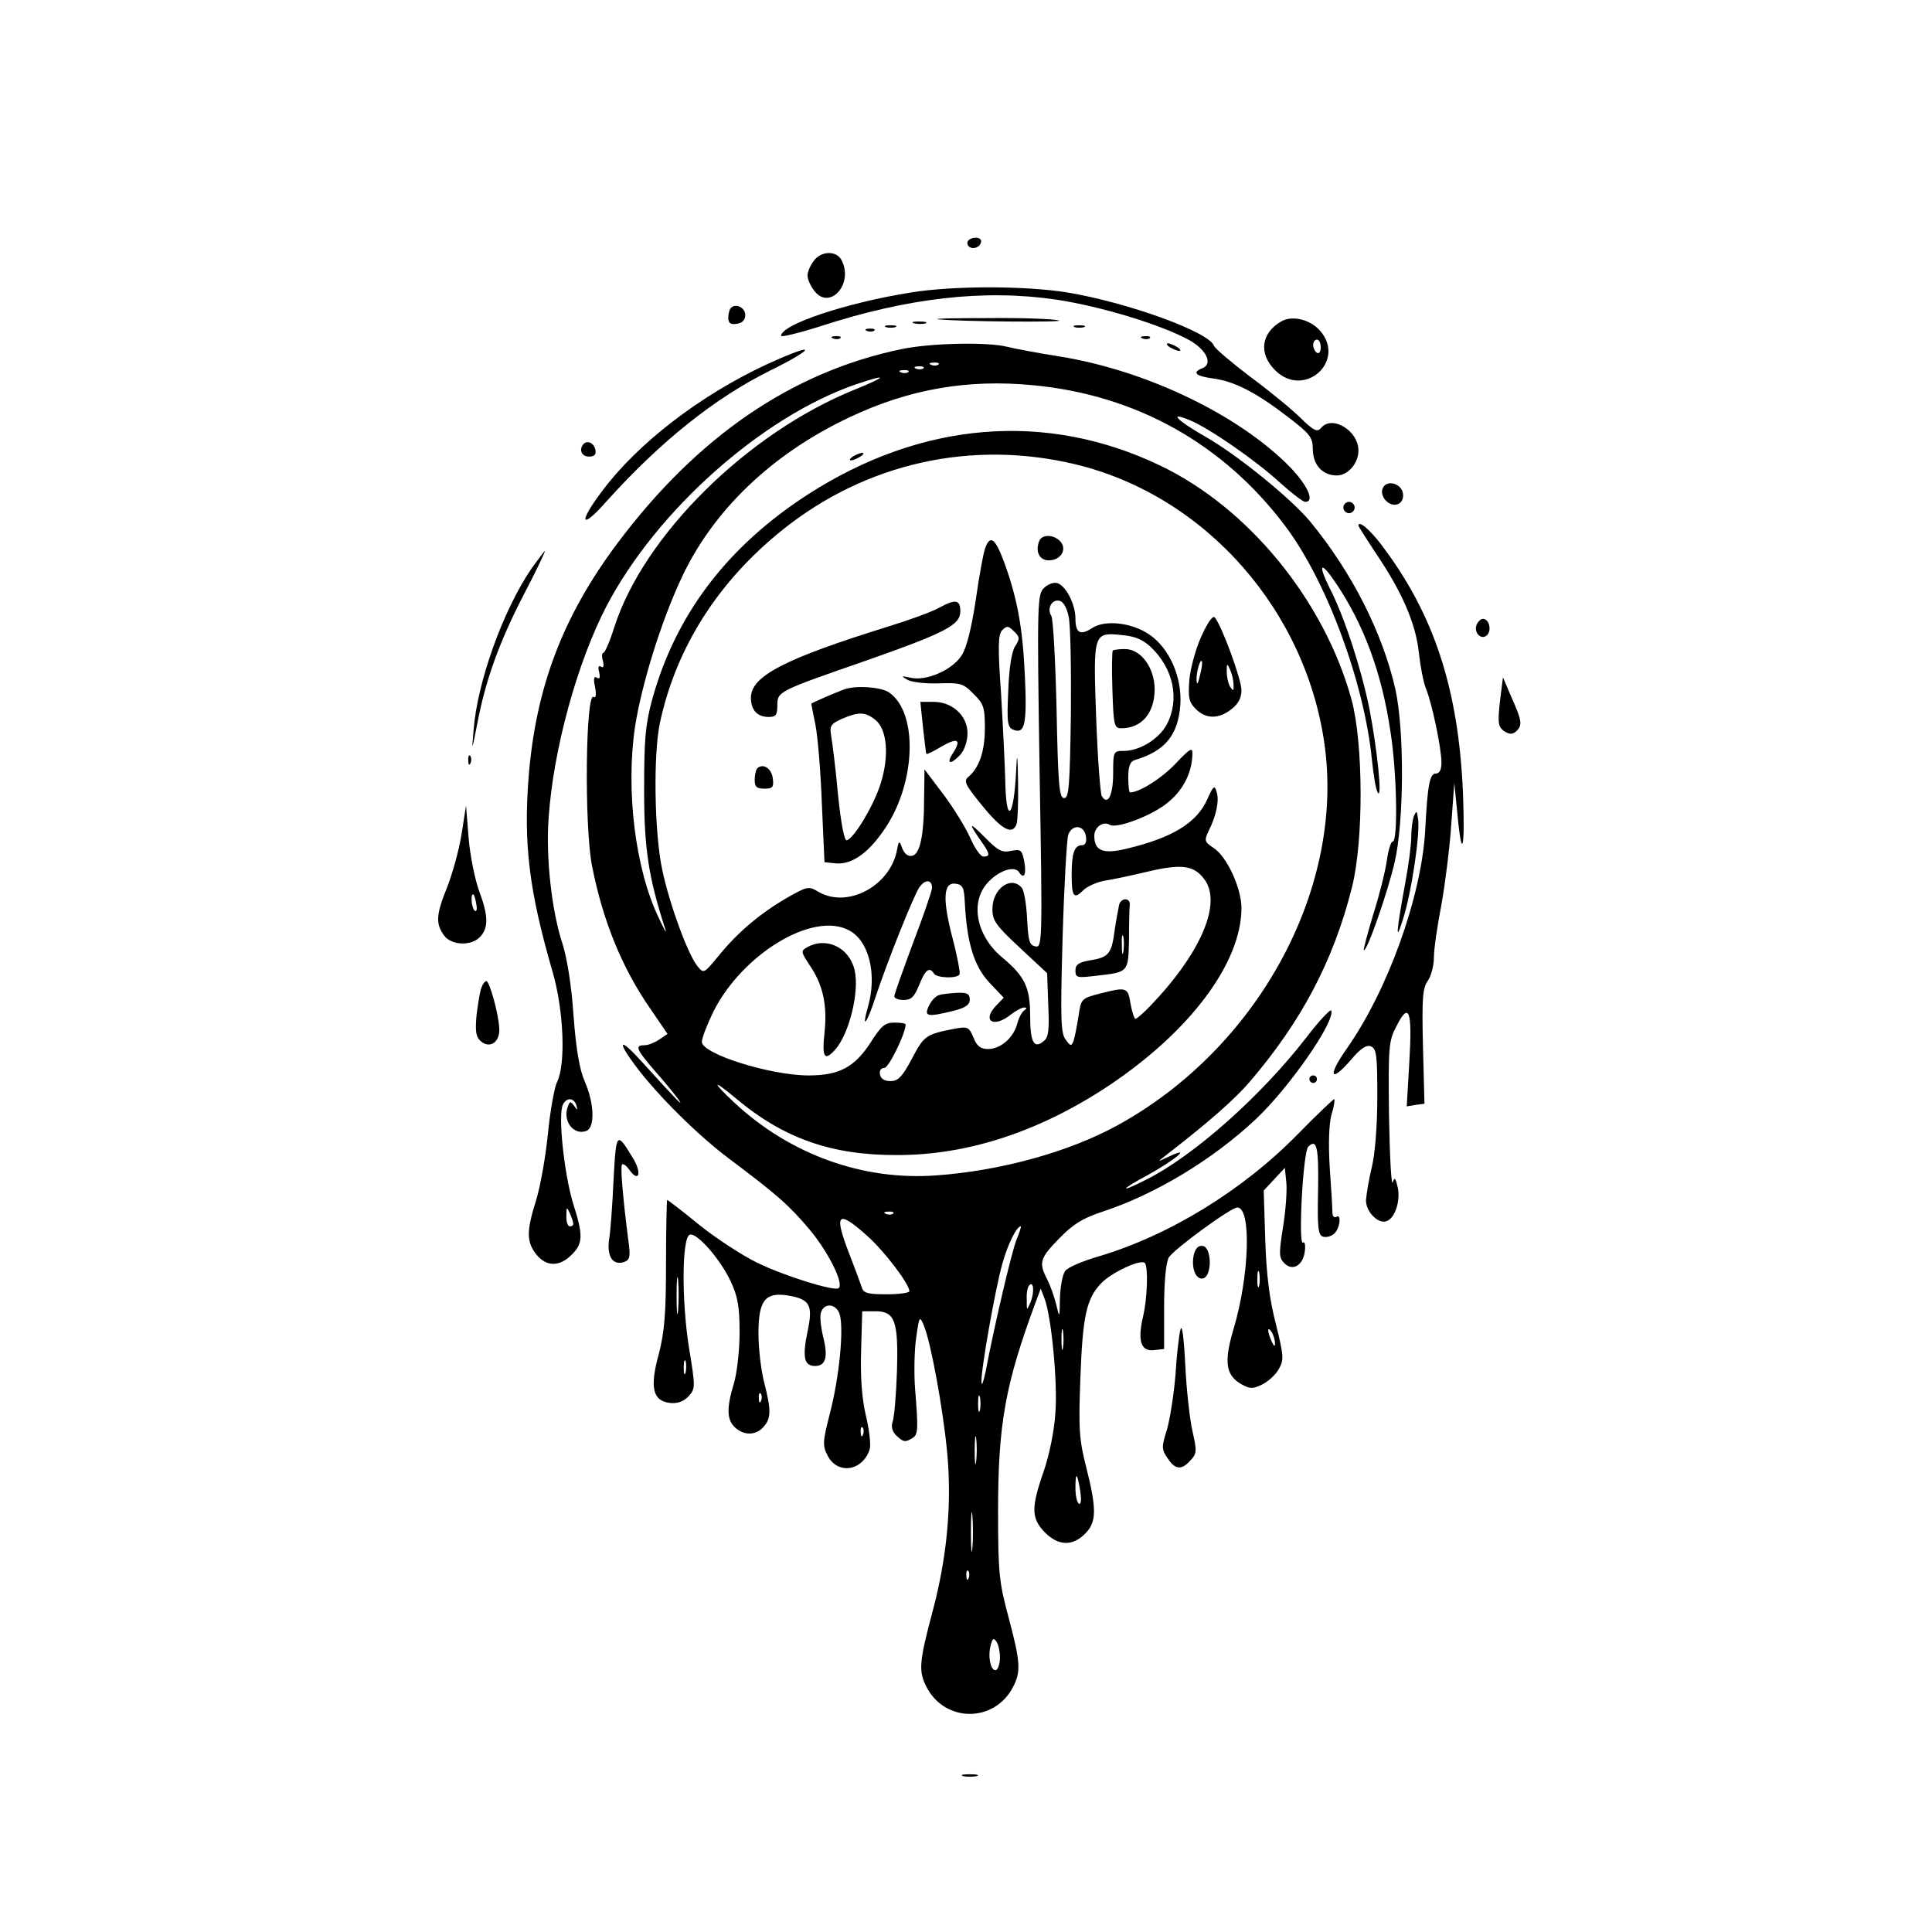 <?xml version="1.0" standalone="no"?>
<!DOCTYPE svg PUBLIC "-//W3C//DTD SVG 20010904//EN"
 "http://www.w3.org/TR/2001/REC-SVG-20010904/DTD/svg10.dtd">
<svg version="1.0" xmlns="http://www.w3.org/2000/svg"
 width="512pt" height="512pt" viewBox="0 0 512 512"
 preserveAspectRatio="xMidYMid meet">
<g transform="translate(0,512) scale(0.1,-0.1)"
fill="#000000" stroke="none">
<path d="M2565 4481 c-3 -5 -1 -12 5 -16 12 -7 30 2 30 16 0 12 -27 12 -35 0z"/>
<path d="M2156 4428 c-9 -12 -16 -29 -16 -38 0 -9 7 -26 16 -38 40 -58 108 14
74 79 -14 26 -55 24 -74 -3z"/>
<path d="M2415 4345 c-171 -27 -345 -85 -345 -115 0 -4 46 7 103 25 233 76
435 99 626 71 119 -18 277 -66 352 -107 47 -26 64 -64 35 -75 -28 -11 -17 -21
29 -27 57 -8 112 -36 197 -101 60 -46 67 -55 67 -87 1 -42 26 -69 64 -69 29 0
57 32 57 66 0 53 -70 95 -99 60 -10 -12 -19 -8 -54 26 -23 23 -83 72 -133 109
-50 38 -94 75 -97 83 -14 37 -231 115 -389 141 -111 18 -302 18 -413 0z"/>
<path d="M1937 4304 c-4 -4 -7 -16 -7 -26 0 -14 6 -19 23 -16 14 2 22 10 22
23 0 20 -25 32 -38 19z"/>
<path d="M2485 4274 c41 -6 349 -9 320 -3 -16 4 -100 7 -185 6 -85 0 -146 -1
-135 -3z"/>
<path d="M3395 4268 c-53 -31 -60 -85 -16 -129 77 -77 190 24 119 105 -27 30
-74 41 -103 24z m105 -69 c0 -11 -4 -17 -10 -14 -5 3 -10 13 -10 21 0 8 5 14
10 14 6 0 10 -9 10 -21z"/>
<path d="M2423 4263 c9 -2 23 -2 30 0 6 3 -1 5 -18 5 -16 0 -22 -2 -12 -5z"/>
<path d="M2348 4253 c6 -2 18 -2 25 0 6 3 1 5 -13 5 -14 0 -19 -2 -12 -5z"/>
<path d="M2848 4253 c6 -2 18 -2 25 0 6 3 1 5 -13 5 -14 0 -19 -2 -12 -5z"/>
<path d="M2298 4243 c7 -3 16 -2 19 1 4 3 -2 6 -13 5 -11 0 -14 -3 -6 -6z"/>
<path d="M2208 4223 c7 -3 16 -2 19 1 4 3 -2 6 -13 5 -11 0 -14 -3 -6 -6z"/>
<path d="M3028 4223 c7 -3 16 -2 19 1 4 3 -2 6 -13 5 -11 0 -14 -3 -6 -6z"/>
<path d="M2390 4195 c-291 -60 -542 -232 -754 -515 -145 -194 -216 -382 -235
-618 -14 -178 1 -302 63 -516 30 -102 36 -247 12 -294 -7 -15 -18 -76 -24
-137 -6 -60 -20 -139 -31 -175 -26 -82 -26 -111 0 -144 26 -33 62 -34 94 -1
30 29 31 51 4 135 -24 79 -41 237 -27 263 10 20 30 18 36 -4 3 -12 2 -12 -7 1
-9 12 -11 12 -16 -2 -15 -38 15 -78 49 -65 23 9 21 73 -4 130 -14 32 -23 83
-30 174 -5 79 -17 152 -29 191 -29 87 -45 231 -37 335 12 180 76 413 154 562
133 253 411 500 659 586 88 30 86 22 -3 -14 -284 -115 -558 -386 -636 -629
-12 -38 -25 -68 -29 -68 -4 0 -5 -10 -1 -22 3 -13 1 -19 -5 -15 -7 5 -9 -1 -5
-15 3 -14 1 -19 -6 -14 -8 5 -10 -2 -5 -25 4 -20 2 -30 -4 -26 -21 13 -25
-341 -4 -448 29 -147 80 -272 157 -382 l43 -63 -22 -15 c-12 -8 -29 -15 -39
-15 -27 0 -22 -11 30 -71 26 -29 53 -63 61 -74 14 -21 -6 0 -96 99 -61 68 -71
61 -17 -11 57 -76 163 -181 244 -242 132 -99 161 -125 216 -190 50 -60 92
-145 76 -155 -14 -8 -147 34 -216 68 -39 19 -108 64 -153 100 -45 37 -83 66
-85 66 -1 0 -3 -75 -3 -168 0 -134 -4 -181 -19 -240 -25 -90 -16 -125 30 -130
20 -2 36 4 49 18 18 20 18 24 1 128 -20 124 -19 293 2 300 19 6 81 -65 108
-123 19 -40 24 -67 24 -136 0 -48 -7 -108 -15 -135 -20 -65 -19 -97 3 -117 24
-22 55 -21 75 1 21 23 21 45 2 119 -8 31 -15 89 -15 129 0 87 17 110 77 101
60 -10 68 -25 53 -96 -14 -68 -9 -91 20 -91 29 0 35 25 21 79 -6 26 -9 55 -5
64 10 27 43 21 50 -9 10 -41 -2 -163 -26 -257 -20 -79 -21 -87 -6 -116 27 -50
93 -39 111 19 3 11 -1 50 -10 87 -11 47 -15 101 -13 173 l3 105 35 0 c52 0 61
-26 57 -160 -2 -60 -7 -119 -11 -131 -5 -14 -2 -27 9 -38 19 -18 24 -19 43 -7
15 9 16 21 7 131 -3 41 -2 102 3 135 8 57 9 59 20 33 19 -45 51 -221 62 -336
13 -138 0 -280 -40 -428 -34 -128 -36 -153 -15 -194 49 -96 181 -96 230 0 21
40 19 67 -12 183 -25 93 -28 117 -28 282 0 231 19 337 100 555 l13 35 10 -26
c18 -46 35 -220 29 -302 -3 -49 -16 -112 -31 -156 -34 -97 -33 -125 3 -162 36
-36 73 -37 106 -4 31 30 32 64 4 175 -19 74 -21 103 -16 235 6 167 16 213 55
254 28 29 105 65 116 54 9 -10 7 -93 -5 -143 -15 -64 -5 -92 29 -88 l27 3 0
110 c0 69 5 118 12 132 13 22 165 133 182 133 38 0 32 -182 -10 -322 -26 -88
-21 -123 22 -147 22 -12 29 -12 54 0 16 8 36 26 44 41 14 24 13 35 -8 120 -17
66 -25 131 -28 223 l-4 130 28 30 28 30 4 -40 c2 -22 -2 -75 -9 -118 -11 -70
-11 -80 4 -95 22 -22 50 -5 54 33 2 15 0 25 -5 22 -13 -8 0 240 14 254 23 23
28 -2 26 -117 -2 -94 0 -116 12 -121 9 -3 22 0 30 7 16 13 21 55 6 45 -6 -3
-10 3 -10 12 0 10 -3 63 -7 118 -4 63 -2 115 4 139 7 22 10 41 8 43 -1 2 -45
-40 -97 -93 -146 -149 -342 -269 -529 -324 -41 -12 -81 -29 -87 -38 -7 -9 -13
-41 -14 -71 -1 -55 -1 -56 -10 -18 -5 21 -16 51 -24 67 -23 44 -19 56 33 109
36 37 62 53 114 70 140 46 292 138 406 245 89 84 210 258 200 288 -2 5 -33
-28 -68 -74 -119 -153 -295 -310 -422 -374 -73 -37 -71 -28 2 11 74 41 120 79
60 51 -34 -16 -34 -16 -12 1 119 92 184 150 223 195 138 161 223 322 272 517
31 124 30 380 -1 496 -72 263 -273 509 -507 621 -302 145 -633 118 -935 -77
-213 -138 -350 -318 -412 -544 -18 -67 -21 -106 -21 -240 0 -156 12 -232 57
-370 3 -11 -5 4 -19 34 -62 130 -87 338 -62 506 18 113 68 275 122 391 83 180
240 331 446 428 158 75 314 102 488 85 272 -26 503 -155 667 -373 110 -146
210 -416 230 -622 4 -38 10 -76 15 -84 13 -23 -1 114 -22 222 -21 104 -66 244
-106 321 -31 63 -23 71 15 15 75 -110 124 -240 147 -398 17 -106 20 -290 6
-290 -5 0 -12 -23 -16 -52 -4 -28 -20 -92 -36 -142 -15 -50 -26 -92 -25 -94 8
-7 64 155 82 233 25 109 26 348 2 458 -34 150 -115 310 -226 445 -52 62 -192
176 -278 225 -77 44 -99 68 -40 43 51 -21 175 -107 238 -165 31 -28 61 -51 67
-51 26 0 7 43 -41 93 -136 138 -380 255 -608 292 -58 9 -121 21 -141 26 -51
13 -202 10 -279 -6z m97 -41 c-3 -3 -12 -4 -19 -1 -8 3 -5 6 6 6 11 1 17 -2
13 -5z m-40 -10 c-3 -3 -12 -4 -19 -1 -8 3 -5 6 6 6 11 1 17 -2 13 -5z m-40
-10 c-3 -3 -12 -4 -19 -1 -8 3 -5 6 6 6 11 1 17 -2 13 -5z m441 -244 c348 -83
619 -392 664 -757 46 -380 -184 -795 -552 -996 -128 -70 -309 -120 -480 -132
-193 -14 -386 55 -534 193 -60 56 -59 64 2 13 128 -108 256 -153 431 -152 187
0 378 63 561 185 215 144 350 325 350 470 0 52 -39 137 -74 159 -24 16 -25 19
-13 45 20 39 29 81 21 104 -5 18 -9 15 -24 -19 -28 -64 -94 -104 -218 -133
-60 -14 -82 -4 -82 35 0 23 24 40 41 29 19 -11 116 26 156 61 41 34 63 81 63
130 0 15 -9 9 -43 -27 -36 -39 -97 -78 -122 -78 -3 0 -5 18 -5 40 0 30 5 42
18 46 80 24 114 66 120 146 5 73 -29 151 -83 187 -46 31 -116 39 -150 17 -32
-21 -45 -14 -45 25 0 37 -24 84 -46 93 -10 4 -25 -1 -36 -11 -19 -17 -20 -30
-13 -486 8 -457 7 -469 -11 -465 -16 3 -19 14 -22 73 -2 38 -8 75 -14 82 -28
34 -78 -2 -78 -56 0 -31 9 -43 73 -103 l72 -67 3 -84 c3 -66 1 -86 -12 -96
-26 -22 -36 -3 -36 67 0 75 -14 104 -72 153 -69 56 -88 144 -43 197 29 34 74
50 86 30 13 -20 20 -4 13 31 -6 29 -9 31 -35 26 -23 -5 -34 0 -70 37 -42 42
-44 39 -7 -14 22 -31 22 -38 4 -38 -7 0 -23 22 -35 50 -12 27 -44 79 -71 115
l-50 66 -1 -73 c0 -103 -11 -152 -32 -156 -11 -2 -20 5 -26 20 -8 22 -9 22
-15 -10 -21 -92 -131 -149 -206 -106 -27 16 -29 16 -84 -15 -72 -42 -129 -90
-180 -152 -41 -50 -41 -50 -58 -29 -25 31 -74 164 -93 255 -21 98 -24 306 -6
390 43 200 155 375 325 511 221 177 500 239 774 174z m-16 -404 c5 -22 7 -139
6 -260 -3 -189 -5 -221 -18 -221 -13 0 -16 35 -20 235 -3 129 -9 241 -14 248
-12 19 1 44 21 40 11 -2 20 -18 25 -42z m218 -81 c60 -57 77 -139 42 -205 -21
-39 -72 -70 -114 -70 -27 0 -28 -1 -28 -59 0 -58 -14 -87 -30 -61 -4 6 -11 99
-15 206 -8 227 -8 229 68 221 35 -3 56 -12 77 -32z m-172 -503 c2 -14 -2 -22
-11 -22 -20 0 -27 -22 -27 -79 0 -57 6 -65 30 -41 11 11 36 22 57 26 21 3 72
14 114 24 89 21 122 17 149 -18 50 -62 -5 -194 -138 -334 -20 -21 -39 -38 -43
-38 -3 0 -9 18 -13 40 -7 44 -10 45 -81 27 -50 -13 -50 -14 -57 -61 -4 -26
-10 -55 -13 -65 -6 -14 -8 -14 -21 4 -13 17 -14 56 -8 270 4 138 11 260 15
273 11 29 43 26 47 -6z m-408 -135 c0 -7 -22 -72 -50 -145 -27 -73 -50 -137
-50 -142 0 -6 11 -10 25 -10 20 0 28 8 41 40 16 40 27 49 39 30 7 -12 62 -14
68 -2 2 4 -6 48 -19 97 -27 104 -24 148 9 143 19 -3 22 -10 24 -53 6 -105 24
-164 64 -208 l39 -41 -21 -22 c-37 -39 -6 -59 38 -24 14 11 31 20 37 20 8 0 8
-2 0 -8 -6 -4 -14 -19 -18 -34 -9 -37 -44 -68 -77 -68 -20 0 -30 7 -39 30 -12
28 -15 30 -49 24 -77 -15 -82 -18 -114 -79 -26 -49 -37 -60 -57 -60 -16 0 -26
6 -28 18 -2 10 3 17 12 17 11 0 56 91 56 115 0 3 -13 5 -30 5 -25 0 -35 -9
-63 -53 -42 -65 -83 -87 -164 -87 -101 0 -283 57 -283 89 0 10 14 46 31 81 77
152 263 265 358 215 54 -27 76 -117 51 -204 -18 -63 -2 -43 20 26 32 96 99
264 116 291 15 22 34 22 34 -1z m-951 -889 c1 -5 -3 -8 -9 -8 -5 0 -10 12 -9
28 0 24 1 25 9 7 5 -11 9 -23 9 -27z m848 26 c-3 -3 -12 -4 -19 -1 -8 3 -5 6
6 6 11 1 17 -2 13 -5z m-69 -59 c47 -42 112 -128 112 -147 0 -4 -27 -8 -60 -8
-49 0 -62 3 -66 18 -3 9 -18 50 -34 91 -41 106 -30 116 48 46z m396 -10 c-13
-32 -60 -233 -82 -350 -6 -27 -10 -40 -11 -28 -2 31 37 249 55 313 14 51 38
100 49 100 2 0 -3 -16 -11 -35z m-897 -187 c-2 -24 -4 -7 -4 37 0 44 2 63 4
43 2 -21 2 -57 0 -80z m1540 65 c-3 -10 -5 -2 -5 17 0 19 2 27 5 18 2 -10 2
-26 0 -35z m-606 -44 c-10 -23 -10 -23 -10 7 -1 17 2 34 7 38 11 12 14 -18 3
-45z m86 -121 c-2 -13 -4 -3 -4 22 0 25 2 35 4 23 2 -13 2 -33 0 -45z m562 12
c0 -10 -3 -8 -9 5 -12 27 -12 43 0 25 5 -8 9 -22 9 -30z m-1562 -77 c-3 -10
-5 -4 -5 12 0 17 2 24 5 18 2 -7 2 -21 0 -30z m200 -75 c-3 -8 -6 -5 -6 6 -1
11 2 17 5 13 3 -3 4 -12 1 -19z m580 -25 c-3 -10 -5 -2 -5 17 0 19 2 27 5 18
2 -10 2 -26 0 -35z m-310 -65 c-3 -8 -6 -5 -6 6 -1 11 2 17 5 13 3 -3 4 -12 1
-19z m300 -70 c-2 -18 -4 -6 -4 27 0 33 2 48 4 33 2 -15 2 -42 0 -60z m276
-81 c3 -22 2 -35 -4 -32 -5 4 -9 22 -9 42 0 45 5 40 13 -10z m-286 -149 c-2
-24 -4 -5 -4 42 0 47 2 66 4 43 2 -24 2 -62 0 -85z m-10 -80 c-3 -8 -6 -5 -6
6 -1 11 2 17 5 13 3 -3 4 -12 1 -19z m83 -210 c0 -15 -4 -29 -9 -33 -14 -8
-24 32 -16 63 5 20 8 23 16 11 5 -7 9 -26 9 -41z"/>
<path d="M2754 3686 c-11 -28 1 -51 25 -51 32 0 49 28 32 49 -17 20 -50 21
-57 2z"/>
<path d="M2611 3668 c-5 -13 -16 -74 -25 -137 -11 -73 -24 -127 -37 -147 -24
-39 -94 -70 -136 -60 -25 5 -26 5 -9 -5 11 -7 48 -11 83 -10 58 2 66 0 93 -28
27 -26 30 -36 30 -91 0 -61 -15 -105 -44 -129 -13 -11 -8 -21 37 -76 52 -64
80 -79 91 -49 3 9 5 59 4 112 -1 74 -3 81 -5 32 -6 -130 -27 -149 -29 -27 -1
40 -6 142 -11 227 -9 128 -8 158 3 170 12 12 16 12 31 -3 16 -15 16 -20 3 -40
-9 -14 -16 -58 -18 -118 -4 -85 -2 -97 14 -103 30 -12 36 15 30 144 -6 131
-21 208 -56 303 -23 61 -36 70 -49 35z"/>
<path d="M2490 3510 c-19 -11 -80 -33 -135 -50 -277 -86 -365 -132 -365 -189
0 -33 17 -51 47 -51 19 0 23 5 23 30 0 38 1 38 240 121 207 73 245 93 245 129
0 31 -13 33 -55 10z"/>
<path d="M3184 3434 c-15 -32 -29 -84 -32 -115 -4 -48 -1 -60 17 -78 27 -27
61 -27 95 0 18 14 26 30 26 50 0 29 -53 173 -71 193 -5 6 -20 -16 -35 -50z
m-4 -104 c-5 -22 -8 -27 -9 -13 -1 21 9 56 14 51 2 -2 0 -19 -5 -38z m89 -25
c1 -17 -1 -17 -9 -5 -5 8 -9 26 -9 40 0 23 1 23 9 5 5 -11 9 -29 9 -40z"/>
<path d="M2240 3294 c-23 -8 -90 -37 -90 -39 0 -1 5 -27 11 -56 6 -30 14 -124
17 -209 l7 -155 30 -3 c44 -4 90 30 134 98 79 122 83 303 7 355 -20 14 -84 19
-116 9z m80 -82 c31 -25 37 -95 14 -168 -18 -58 -70 -145 -90 -151 -6 -2 -15
42 -23 119 -6 68 -15 138 -18 156 -5 29 -2 33 28 47 45 19 62 19 89 -3z"/>
<path d="M2446 3193 c4 -38 8 -69 9 -71 1 -2 19 7 39 19 43 25 55 20 32 -16
-20 -30 -7 -33 19 -5 11 12 19 36 19 57 0 46 -40 83 -90 83 l-35 0 7 -67z"/>
<path d="M2007 3084 c-4 -4 -7 -18 -7 -31 0 -18 5 -23 26 -23 22 0 25 4 22 27
-3 27 -26 41 -41 27z"/>
<path d="M2949 3396 c-2 -2 -3 -50 -1 -105 3 -93 5 -101 23 -101 54 0 88 39
89 102 0 58 -36 108 -79 108 -15 0 -30 -2 -32 -4z"/>
<path d="M2966 2723 c-2 -10 -8 -40 -12 -68 -8 -63 -16 -72 -65 -80 -30 -5
-39 -11 -39 -27 0 -19 4 -20 54 -14 87 10 86 8 88 97 0 43 1 84 2 91 2 19 -22
20 -28 1z m11 -125 c-2 -13 -4 -5 -4 17 -1 22 1 32 4 23 2 -10 2 -28 0 -40z"/>
<path d="M2138 2609 c-16 -9 -15 -12 7 -46 36 -52 48 -107 40 -180 -7 -66 0
-76 28 -45 37 41 65 153 52 210 -13 61 -76 91 -127 61z"/>
<path d="M2489 2483 c-9 -2 -21 -15 -27 -28 -14 -29 -5 -31 64 -14 32 8 44 16
44 30 0 15 -7 19 -32 18 -18 -1 -40 -3 -49 -6z"/>
<path d="M3100 4200 c8 -5 20 -10 25 -10 6 0 3 5 -5 10 -8 5 -19 10 -25 10 -5
0 -3 -5 5 -10z"/>
<path d="M2031 4154 c-176 -82 -341 -209 -435 -335 -65 -86 -57 -105 11 -28
143 159 288 275 436 348 55 27 95 51 90 54 -4 3 -50 -15 -102 -39z"/>
<path d="M1547 3944 c-14 -15 -6 -34 14 -34 14 0 19 5 17 17 -3 18 -20 27 -31
17z"/>
<path d="M2260 3910 c-8 -5 -10 -10 -5 -10 6 0 17 5 25 10 8 5 11 10 5 10 -5
0 -17 -5 -25 -10z"/>
<path d="M3664 3825 c-4 -9 0 -23 9 -32 21 -21 49 -9 45 19 -4 28 -45 38 -54
13z"/>
<path d="M3560 3775 c0 -8 7 -15 15 -15 8 0 15 7 15 15 0 8 -7 15 -15 15 -8 0
-15 -7 -15 -15z"/>
<path d="M3600 3727 c0 -2 21 -35 46 -73 70 -103 106 -187 114 -263 4 -36 12
-79 19 -96 16 -39 41 -158 41 -196 0 -19 -5 -29 -15 -29 -16 0 -22 -30 -28
-150 -10 -176 -99 -425 -210 -582 -49 -70 -41 -89 12 -28 26 31 42 42 54 37
15 -6 17 -24 17 -134 0 -77 -6 -152 -15 -188 -8 -33 -14 -72 -15 -86 0 -31 33
-64 55 -55 22 8 37 54 29 90 -6 25 -8 27 -13 13 -4 -11 -8 69 -10 176 -2 182
-1 198 19 236 34 68 43 44 35 -91 l-7 -120 24 4 23 3 -4 152 c-3 127 -1 155
13 174 9 13 16 41 16 62 0 21 9 84 20 140 10 56 22 152 26 212 l8 110 8 -79
c12 -131 21 -100 15 54 -12 275 -77 473 -216 656 -31 41 -61 66 -61 51z"/>
<path d="M1409 3614 c-76 -111 -144 -301 -154 -429 -5 -58 -5 -58 10 18 22
116 59 218 125 345 32 61 56 112 54 112 -1 0 -17 -21 -35 -46z"/>
<path d="M3913 3464 c-8 -21 13 -42 28 -27 13 13 5 43 -11 43 -6 0 -13 -7 -17
-16z"/>
<path d="M3975 3261 c-6 -56 -5 -66 10 -78 14 -9 22 -10 32 -2 18 16 17 28
-11 90 l-23 54 -8 -64z"/>
<path d="M1241 3104 c0 -11 3 -14 6 -6 3 7 2 16 -1 19 -3 4 -6 -2 -5 -13z"/>
<path d="M1223 2908 c-7 -42 -24 -104 -38 -139 -29 -72 -31 -96 -9 -127 19
-28 74 -30 97 -4 22 24 21 56 -3 120 -11 30 -24 93 -28 140 l-7 87 -12 -77z
m39 -183 c3 -13 1 -22 -3 -19 -9 5 -13 44 -5 44 2 0 6 -11 8 -25z"/>
<path d="M3747 2957 c-4 -10 -7 -35 -7 -55 0 -20 -7 -75 -16 -122 -25 -138
-26 -161 -5 -93 22 70 45 225 39 263 -3 22 -4 23 -11 7z"/>
<path d="M1276 2503 c-4 -9 -9 -42 -13 -72 -4 -46 -2 -59 12 -71 24 -20 51 -1
48 36 -2 39 -26 124 -34 124 -4 0 -10 -8 -13 -17z"/>
<path d="M3470 2260 c0 -5 5 -10 10 -10 6 0 10 5 10 10 0 6 -4 10 -10 10 -5 0
-10 -4 -10 -10z"/>
<path d="M1626 1994 c-3 -66 -8 -137 -12 -160 -6 -45 11 -69 41 -58 15 6 16
15 10 58 -14 109 -21 191 -17 199 2 5 11 -1 19 -12 25 -36 35 -12 12 27 -45
75 -46 74 -53 -54z"/>
<path d="M3164 1796 c-8 -34 4 -68 24 -64 24 5 24 81 0 86 -12 2 -19 -5 -24
-22z"/>
<path d="M3128 1595 c-4 -16 -10 -70 -13 -120 -4 -49 -14 -113 -22 -142 -15
-48 -15 -54 1 -77 20 -31 37 -33 61 -6 17 18 17 25 5 78 -7 31 -16 111 -19
177 -4 77 -9 109 -13 90z"/>
<path d="M2553 413 c9 -2 25 -2 35 0 9 3 1 5 -18 5 -19 0 -27 -2 -17 -5z"/>
</g>
</svg>